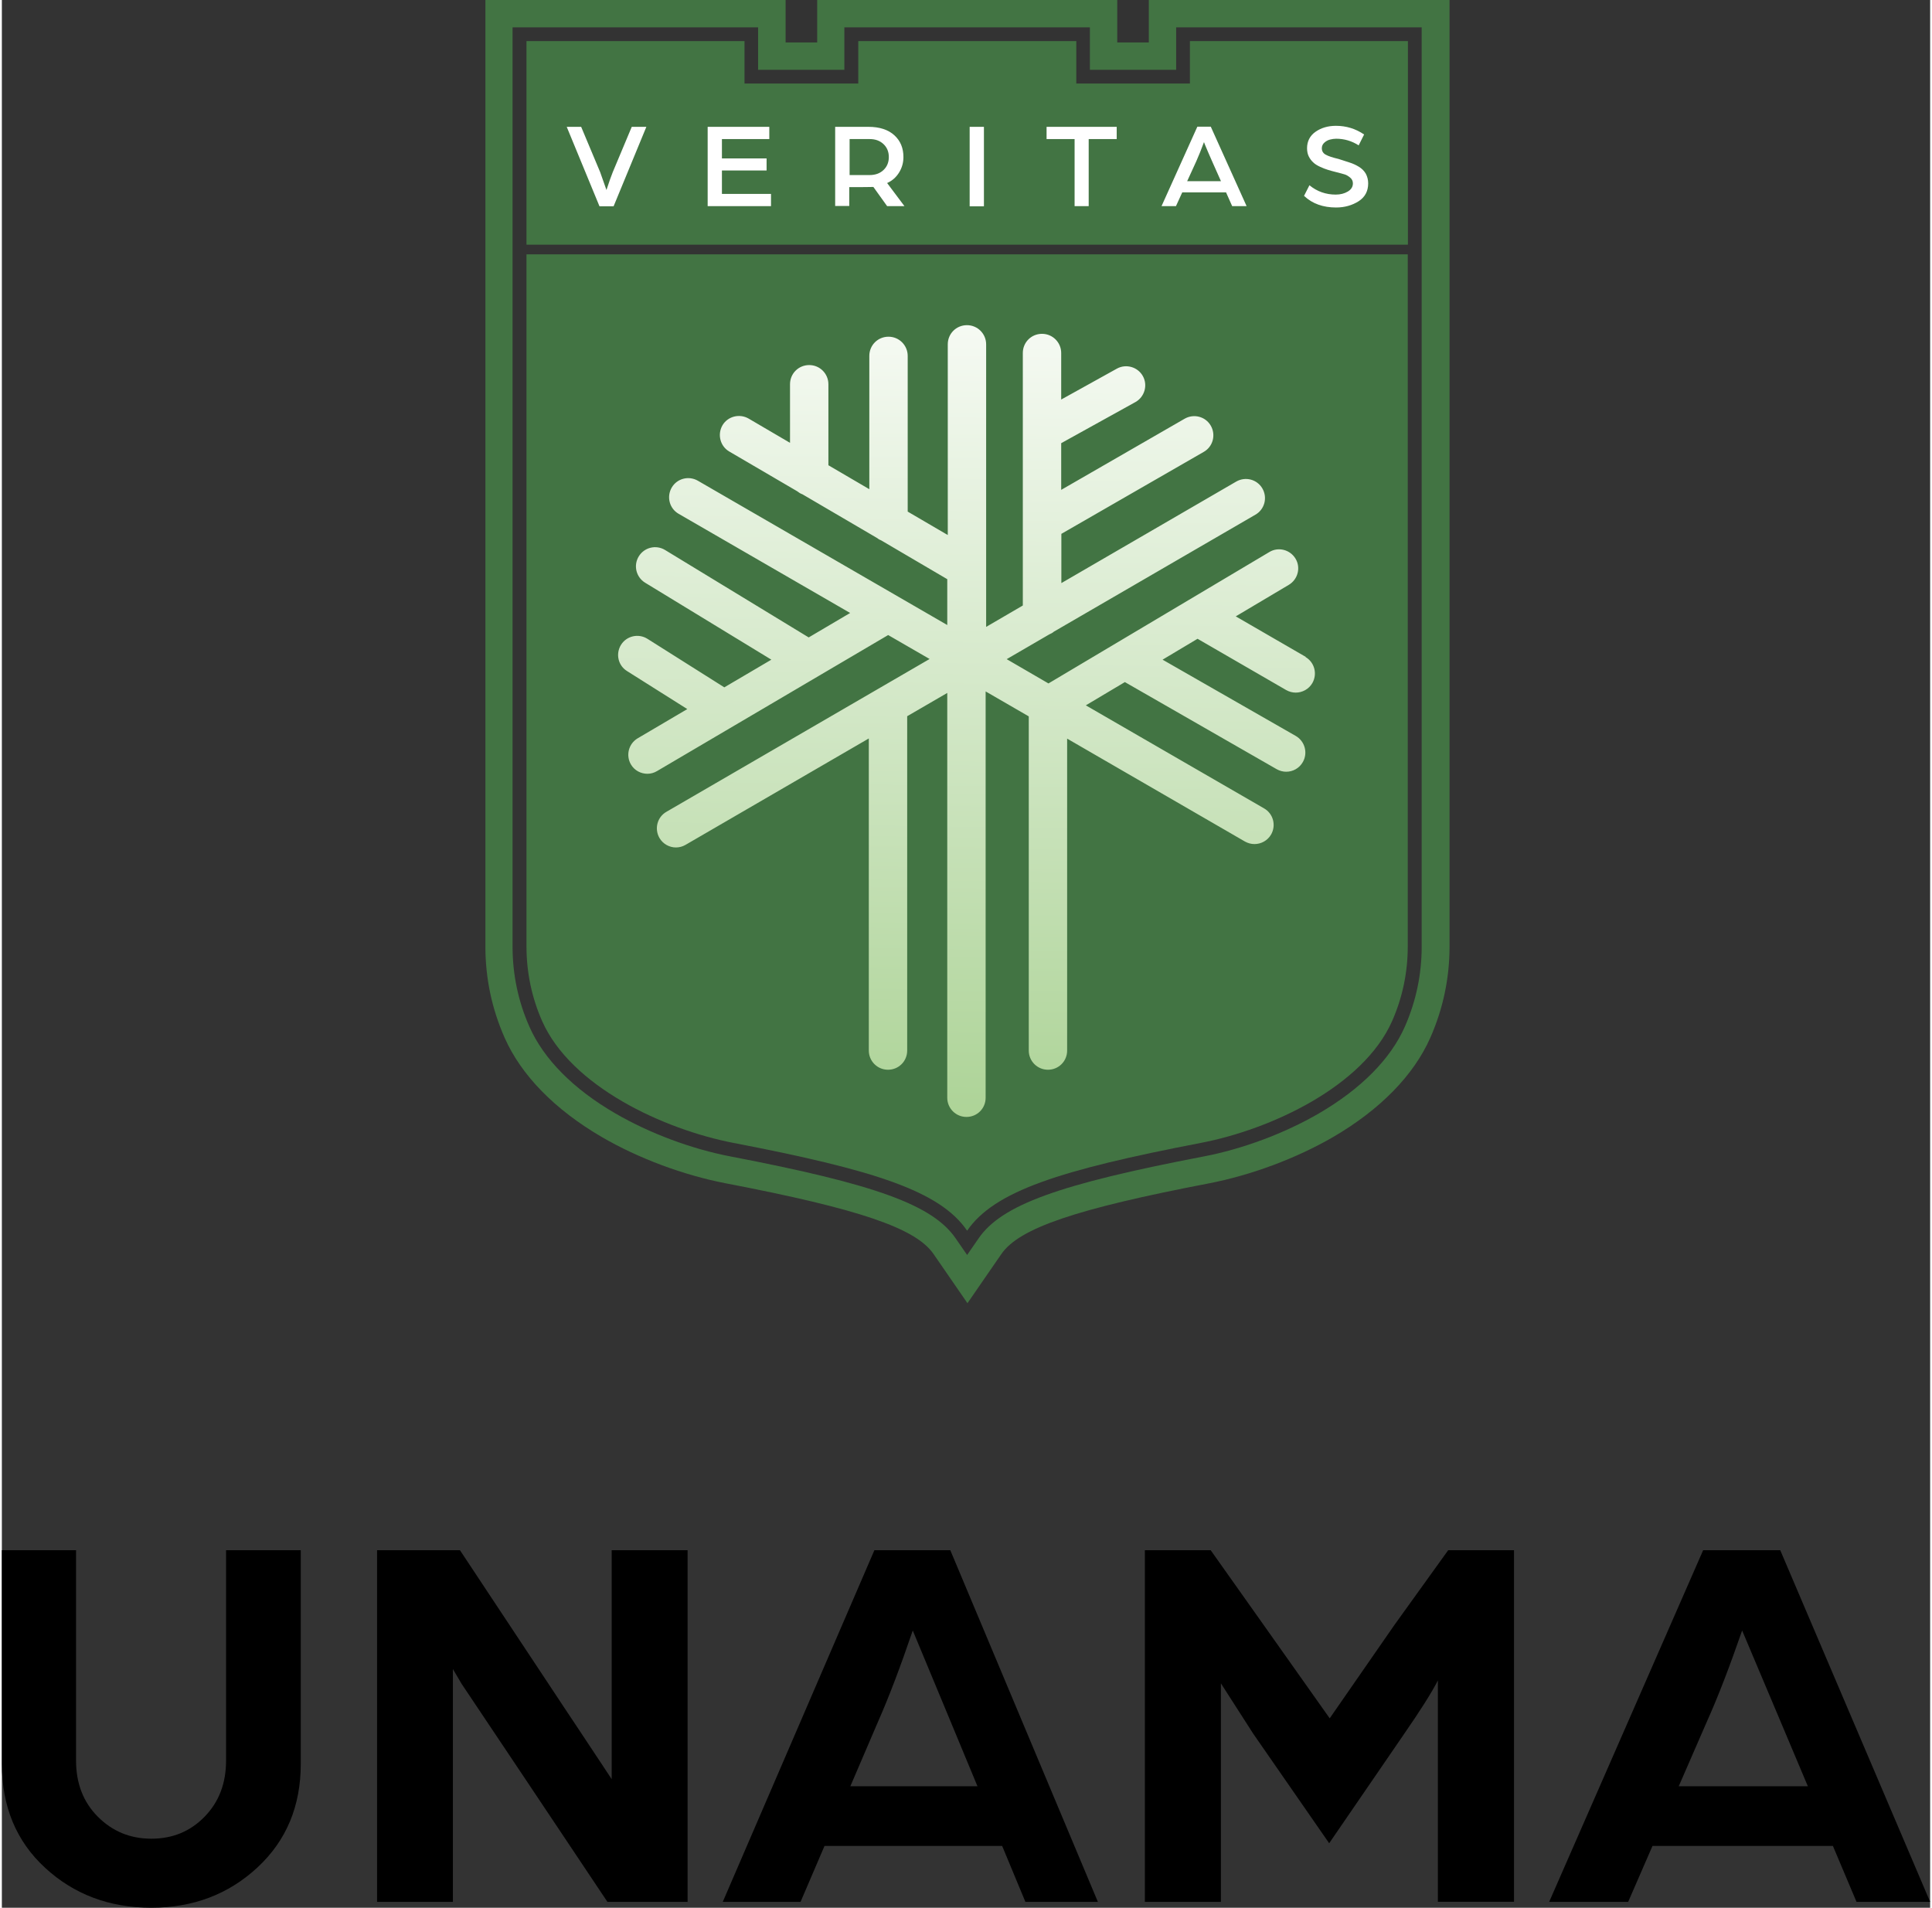 <svg
  width="558"
  height="551"
  viewBox="0 0 658 651"
  fill="none"
  xmlns="http://www.w3.org/2000/svg"
>
  <rect x="0" y="0" width="658" height="651" fill="#333333" stroke="none"/>
  <path
    d="M179.021 86.798V323.032C179.021 331.782 180.817 340.415 184.351 348.411C194.202 370.72 225.723 385.378 249.653 390.015C297.862 399.285 320.17 406.47 329.383 419.971C338.653 406.47 360.962 399.285 409.112 390.015C433.043 385.437 464.564 370.72 474.414 348.411C477.949 340.415 479.745 331.782 479.745 323.032V86.798H179.021Z"
    fill="#427443"
  />
  <path
    d="M484.498 9.329V323.033C484.498 332.477 482.585 341.632 478.761 350.324C473.895 361.391 463.755 371.589 449.443 379.933C437.796 386.711 423.425 392.1 410.041 394.65C360.442 404.153 341.089 411.222 333.266 422.636L329.384 428.257L325.503 422.636C317.68 411.222 298.269 404.153 248.728 394.65C235.343 392.1 220.973 386.711 209.326 379.933C195.014 371.646 184.874 361.391 180.007 350.324C176.183 341.69 174.271 332.535 174.271 323.033V9.329H258.056V23.815H287.491V9.329H371.277V23.815H400.712V9.329H484.498ZM493.827 0H391.384V14.486H380.606V0H278.221V14.486H267.444V0H165V323.033C165 333.81 167.202 344.24 171.548 354.089C177.226 366.953 188.699 378.658 204.691 387.987C217.207 395.287 232.62 401.023 247.047 403.805C292.649 412.555 311.828 419.102 317.912 427.909L321.794 433.529L329.5 444.713L337.207 433.529L341.089 427.909C347.173 419.102 366.352 412.555 411.953 403.805C426.323 401.023 441.736 395.287 454.309 387.987C470.302 378.658 481.774 366.953 487.453 354.089C491.798 344.24 494 333.81 494 323.033V0H493.827Z"
    fill="#427443"
  />
  <path
    d="M405.404 14.021V28.507H366.64V14.021H292.241V28.507H253.42V14.021H179.021V28.507V83.495H479.802V28.507V14.021H405.404Z"
    fill="#427443"
  />
  <path
    d="M203.935 70.401L192.752 43.283H197.677L204.167 58.754L206.311 64.838C207.18 62.115 207.933 60.087 208.455 58.754L214.944 43.283H219.928L208.745 70.401H203.993H203.935Z"
    fill="white"
  />
  <path
    d="M240.846 70.343V43.283H261.879V47.455H245.713V54.061H260.952V58.175H245.713V66.171H262.459V70.343H240.846Z"
    fill="white"
  />
  <path
    d="M284.356 70.343V43.283H295.713C299.538 43.283 302.492 44.268 304.578 46.181C306.664 48.093 307.649 50.584 307.649 53.597C307.649 55.451 307.186 57.19 306.201 58.812C305.215 60.434 303.883 61.651 302.087 62.462L307.997 70.343H302.087L297.393 63.795C296.582 63.795 295.134 63.853 293.048 63.853H289.165V70.285H284.298L284.356 70.343ZM289.224 59.739H296.061C298.089 59.739 299.653 59.16 300.87 58.001C302.087 56.842 302.666 55.336 302.666 53.597C302.666 51.859 302.087 50.352 300.87 49.194C299.653 48.035 298.089 47.455 296.119 47.455H289.281V59.739H289.224Z"
    fill="white"
  />
  <path
    d="M330.249 70.343V43.283H335.117V70.401H330.249V70.343Z"
    fill="white"
  />
  <path
    d="M366.057 70.343V47.455H356.497V43.283H380.427V47.455H370.866V70.343H366H366.057Z"
    fill="white"
  />
  <path
    d="M395.722 70.343L407.948 43.225H412.526L424.752 70.343H419.827L417.741 65.649H402.791L400.647 70.343H395.722ZM404.529 61.825H416.003L412.931 54.93C412.584 54.119 412.178 53.192 411.715 52.149C411.252 51.048 410.904 50.236 410.613 49.541L410.208 48.498C409.281 50.99 408.412 53.192 407.601 54.988L404.472 61.825H404.529Z"
    fill="white"
  />
  <path
    d="M444.337 66.867L446.192 63.216C448.799 65.36 451.812 66.403 455.173 66.403C456.737 66.403 458.128 66.055 459.286 65.36C460.445 64.665 461.025 63.738 461.025 62.579C461.025 61.825 460.735 61.13 460.098 60.609C459.46 60.087 458.823 59.682 458.186 59.508C457.548 59.334 456.621 59.044 455.404 58.755C454.188 58.465 453.203 58.175 452.45 57.943C451.697 57.712 450.769 57.364 449.784 56.9C448.799 56.437 448.046 55.973 447.466 55.394C446.886 54.872 446.366 54.177 445.96 53.366C445.554 52.555 445.381 51.569 445.381 50.585C445.381 48.209 446.366 46.297 448.278 44.964C450.19 43.631 452.507 42.936 455.231 42.936C458.766 42.936 461.952 43.921 464.85 45.891L462.995 49.599C460.619 48.093 458.07 47.34 455.288 47.34C454.594 47.34 453.898 47.456 453.203 47.63C452.508 47.803 451.87 48.151 451.291 48.672C450.711 49.194 450.421 49.831 450.421 50.585C450.421 51.569 450.885 52.323 451.754 52.786C452.681 53.308 454.129 53.771 456.1 54.235C457.548 54.699 458.766 55.104 459.866 55.452C460.967 55.799 462.01 56.263 463.053 56.9C464.096 57.538 464.85 58.291 465.429 59.276C465.95 60.261 466.24 61.362 466.24 62.579C466.24 65.244 465.139 67.272 462.995 68.663C460.793 70.053 458.244 70.807 455.288 70.807C450.885 70.807 447.234 69.532 444.454 66.924L444.337 66.867Z"
    fill="white"
  />
  <path
    d="M444.98 224.182L421.05 210.333L439.186 199.556C442.257 197.701 443.3 193.703 441.446 190.632C439.592 187.561 435.594 186.519 432.523 188.372L357.139 233.22L342.885 224.935L357.429 216.476C358.008 216.243 358.529 215.954 358.993 215.548L427.771 175.626C430.9 173.829 431.944 169.831 430.147 166.702C428.351 163.574 424.353 162.53 421.224 164.327L361.542 198.976V182.173L410.157 154.186C413.286 152.39 414.329 148.392 412.532 145.264C410.736 142.134 406.738 141.091 403.609 142.887L361.485 167.165V151.231L386.805 137.21C389.935 135.47 391.094 131.472 389.355 128.344C387.617 125.215 383.619 124.056 380.49 125.795L361.485 136.34V120.464C361.485 116.871 358.588 113.917 354.938 113.917C351.286 113.917 348.389 116.814 348.389 120.464V206.625L335.874 213.925V117.508C335.874 113.917 332.977 110.961 329.326 110.961C325.676 110.961 322.779 113.858 322.779 117.508V182.578L309.105 174.582V121.449C309.105 117.856 306.207 114.901 302.556 114.901C298.906 114.901 296.009 117.798 296.009 121.449V166.934L282.045 158.764V131.125C282.045 127.533 279.148 124.577 275.498 124.577C271.846 124.577 268.949 127.475 268.949 131.125V151.115L254.812 142.83C251.683 141.034 247.685 142.076 245.888 145.147C244.092 148.276 245.135 152.274 248.206 154.071L271.383 167.629C271.905 168.035 272.484 168.44 273.179 168.672L298.501 183.506C298.964 183.854 299.485 184.201 300.007 184.374L322.605 197.644V213.288L237.487 164.037C234.358 162.241 230.36 163.283 228.563 166.412C226.767 169.542 227.81 173.54 230.939 175.335L289.462 209.174L275.324 217.518L226.304 187.678C223.233 185.823 219.235 186.75 217.322 189.879C215.468 192.95 216.395 196.948 219.524 198.86L262.576 225.109L246.526 234.553L220.278 217.981C217.207 216.069 213.209 216.996 211.296 220.01C209.384 223.08 210.253 227.079 213.324 228.991L233.894 241.97L216.975 251.936C213.846 253.79 212.861 257.789 214.657 260.859C215.874 262.946 218.076 264.047 220.278 264.047C221.379 264.047 222.537 263.756 223.58 263.119L302.441 216.707L316.579 224.877L226.767 277.026C223.638 278.822 222.595 282.82 224.392 285.948C225.608 288.034 227.81 289.193 230.012 289.193C231.113 289.193 232.272 288.904 233.257 288.325L295.835 251.995V358.493C295.835 362.086 298.732 365.041 302.382 365.041C306.033 365.041 308.931 362.143 308.931 358.493V244.404L322.605 236.465V374.602C322.605 378.194 325.502 381.149 329.153 381.149C332.803 381.149 335.7 378.252 335.7 374.602V235.944L350.418 244.461V358.493C350.418 362.086 353.315 365.041 356.965 365.041C360.615 365.041 363.512 362.143 363.512 358.493V252.052L424.179 287.166C425.222 287.745 426.323 288.034 427.424 288.034C429.684 288.034 431.886 286.876 433.102 284.79C434.898 281.661 433.856 277.663 430.726 275.867L369.887 240.695L383.214 232.757L435.014 262.481C436.057 263.062 437.158 263.351 438.259 263.351C440.519 263.351 442.72 262.192 443.938 260.049C445.734 256.919 444.633 252.921 441.504 251.125L396.077 225.109L408.013 217.981L438.259 235.48C439.302 236.06 440.403 236.35 441.504 236.35C443.764 236.35 445.965 235.191 447.183 233.105C448.979 229.976 447.936 225.977 444.807 224.182H444.98Z"
    fill="url(#paint0_linear_5_20)"
  />
  <path
    d="M87.212 637.266C77.354 646.41 65.277 651 50.982 651C36.687 651 24.576 646.446 14.752 637.373C4.894 628.301 0 616.453 0 601.866V529H25.315V600.763C25.315 608.554 27.78 614.959 32.744 619.939C37.709 624.921 43.764 627.446 51.018 627.446C58.27 627.446 64.291 624.956 69.185 619.939C74.079 614.923 76.509 608.554 76.509 600.763V529H102V601.866C102 616.346 97.07 628.123 87.212 637.266Z"
    fill="black"
  />
  <path
    d="M128.036 649V529H156.319L187.583 576.19C190.103 579.992 193.048 584.469 196.455 589.551C199.862 594.668 202.594 598.825 204.723 602.024L208.094 607.14V529H234V649H206.64L176.618 604.084C173.388 599.287 169.875 593.992 166.007 588.236C162.174 582.479 159.122 577.931 156.851 574.555L153.906 569.545V649H128H128.036Z"
    fill="black"
  />
  <path
    d="M246 649L297.739 529H323.644L374 649H349.268L341.338 629.918H280.717L272.542 649H246ZM289.493 609.557H332.916L323.609 587.134L310.833 556.397C306.622 568.763 302.694 579.139 298.978 587.525L289.529 609.557H289.493Z"
    fill="black"
  />
  <path
    d="M390.036 648.964V529H412.495L430.614 554.577L453.109 586.371L475.173 554.542L493.541 529H516V648.964H490.021V573.441C488.024 577.384 484.181 583.494 478.451 591.771L452.927 629L427.021 591.629L415.985 574.435V649H390L390.036 648.964Z"
    fill="black"
  />
  <path
    d="M528 649L580.545 529H606.852L658 649H632.876L624.823 629.918H563.255L554.956 649H528ZM572.173 609.557H616.273L606.821 587.134L593.846 556.397C589.568 568.763 585.578 579.139 581.802 587.525L572.21 609.557H572.173Z"
    fill="black"
  />
  <defs>
    <linearGradient
      id="paint0_linear_5_20"
      x1="331.644"
      y1="76.195"
      x2="323.763"
      y2="606.721"
      gradientUnits="userSpaceOnUse"
    >
      <stop stop-color="white" />
      <stop offset="1" stop-color="#70B34A" />
    </linearGradient>
  </defs>
</svg>